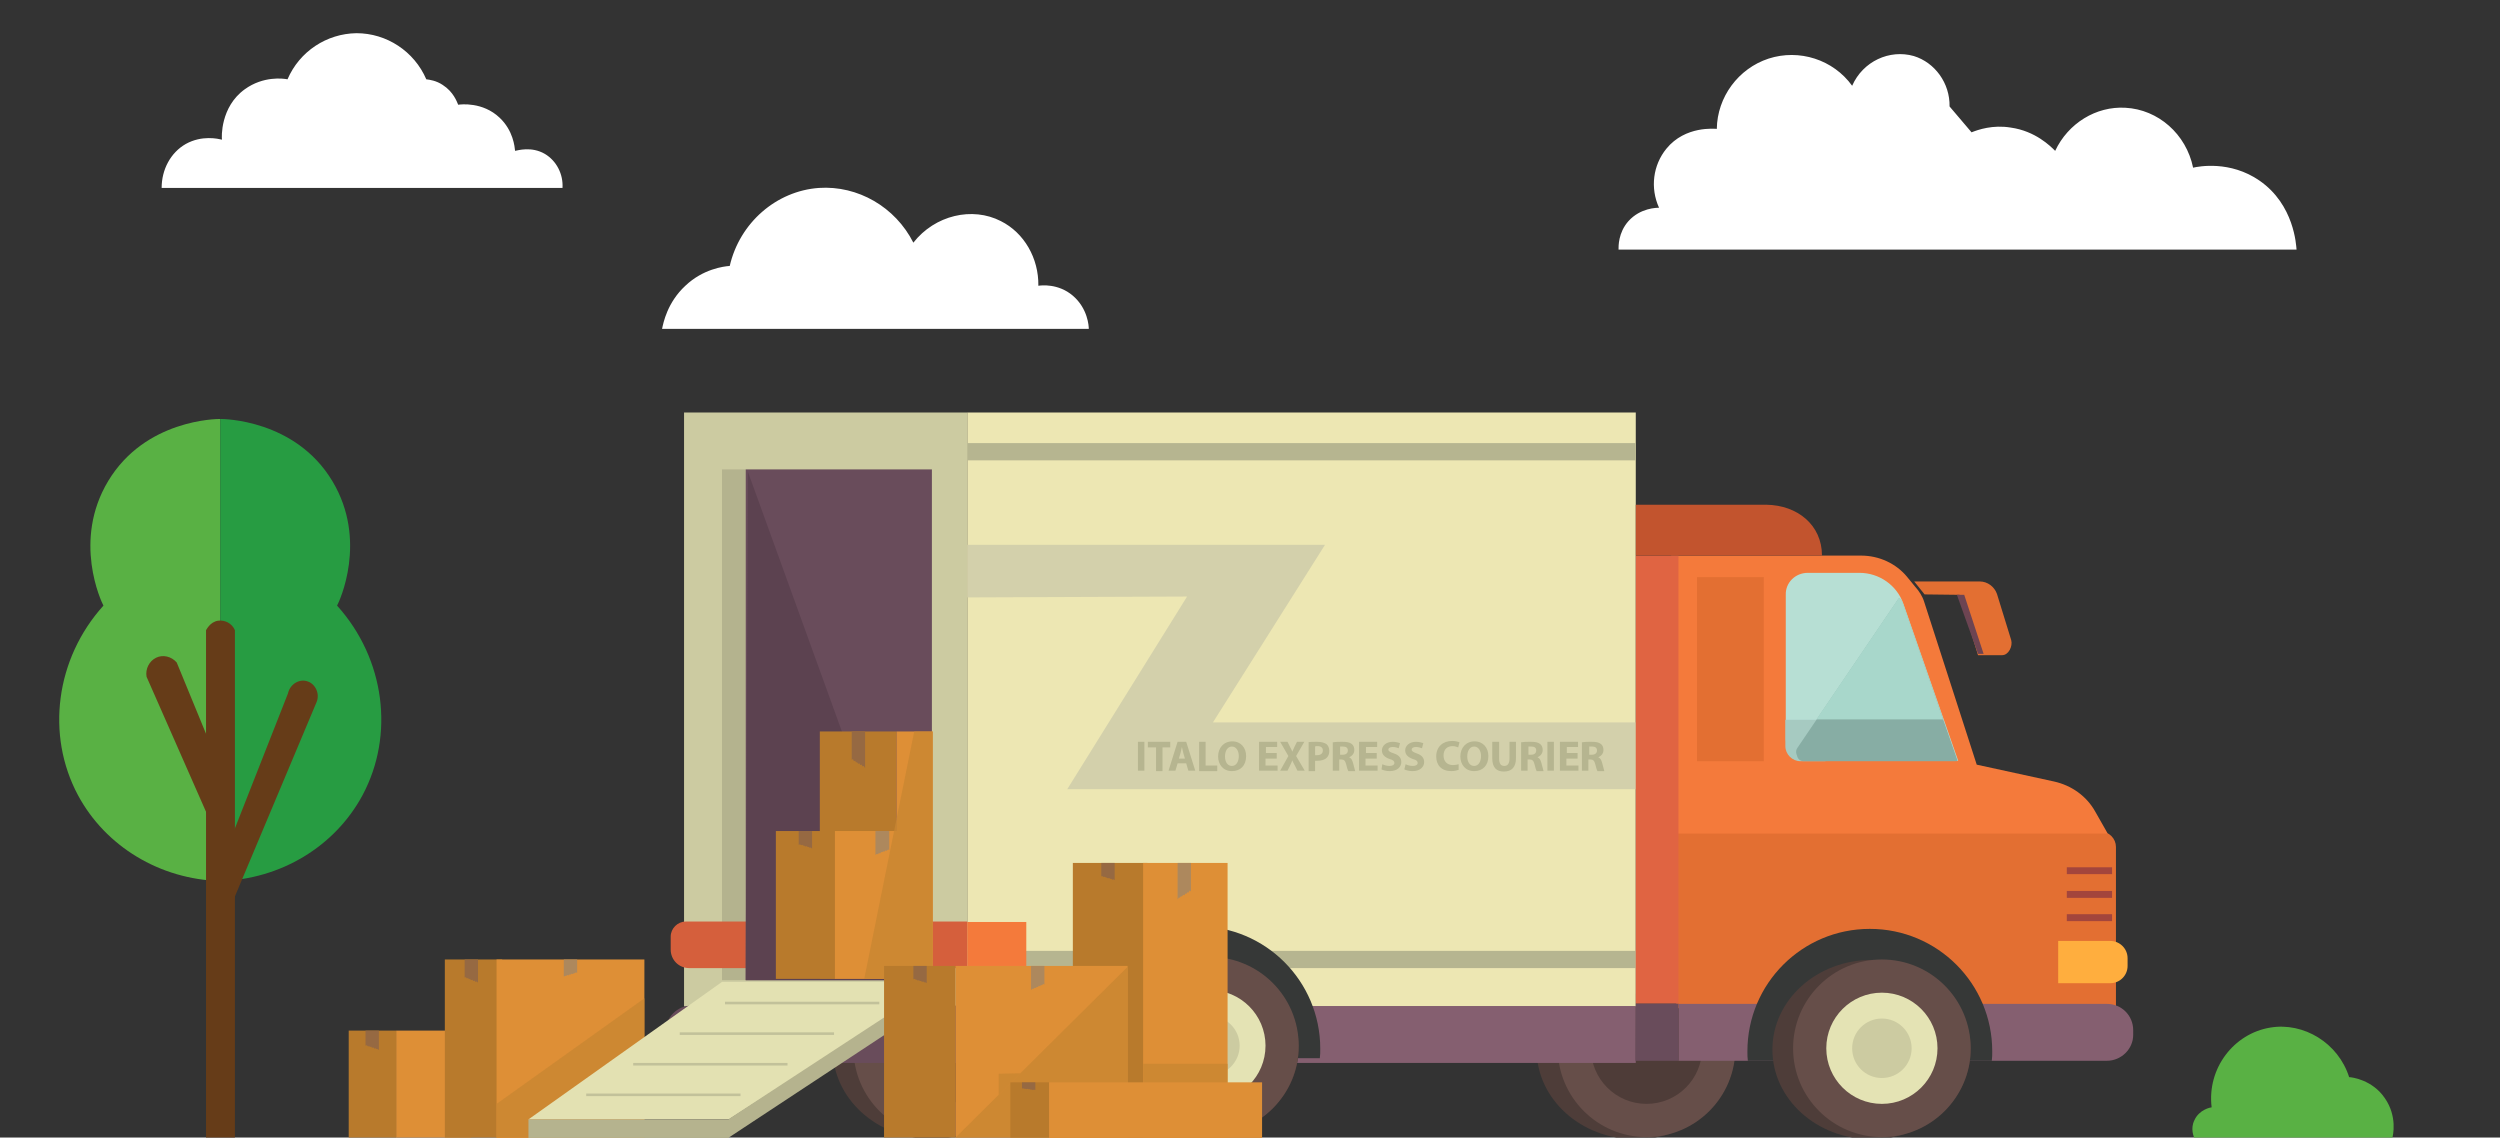 <svg version="1.1" id="Layer_1" xmlns="http://www.w3.org/2000/svg" x="0" y="0" viewBox="-7 289 580 263.9" xml:space="preserve"><rect x="-7" y="289" width="580" height="263.9" fill="#333333" stroke="none"/><style>.st1{fill:#b87a2c}.st2{fill:#de8f36}.st3{fill:#966942}.st4{opacity:.8;fill:#c98631;enable-background:new}.st5{fill:#ad885d}.st6{fill:#4e3d39}.st7{fill:#664e49}.st8{fill:#4e3c38}.st12{fill:#b6b590}.st13{fill:#855f70}.st17{fill:#cccba1}.st20{fill:#f47a3b}.st21{fill:#694c5b}.st26{fill:#363837}.st27{fill:#e4e3b4}.st32{fill:#e36f32}.st43{fill:#59b144}.st45{fill:#663c18}</style><g id="boxes_in_the_left"><path class="st1" d="M73.9 528.1h11V553h-11z"/><path class="st2" d="M84.9 528.1h17.4V553H84.9z"/><path class="st3" d="M80.9 528.1v4.5l-.3-.2h-.2l-.3-.2-.2.1-.3-.3-.3.1-.2-.3-.2.1-.3-.2-.2.1-.3-.3-.3.1v-3.5z"/><path class="st1" d="M96.2 511.6h13.3V553H96.2z"/><path class="st2" d="M108.2 511.6h34.3V553h-34.3z"/><path class="st4" d="M108.2 545.1l34.3-24.5v32.3h-34.3z"/><path class="st3" d="M103.9 511.6v5.4l-.3-.3-.3.1-.2-.3-.3.1-.2-.3-.3.1-.3-.3-.2.1-.2-.3-.3.1-.2-.3-.3.1v-4.2z"/><path class="st5" d="M123.8 511.6v4l.3-.2h.3l.2-.2.3.1.2-.2h.3l.2-.2.3.1.2-.2h.2l.3-.2.3.1v-3.1z"/></g><g id="Truck"><g id="wheel_on_the_back"><ellipse class="st6" cx="372.5" cy="532.5" rx="23" ry="20.8"/><circle class="st7" cx="375" cy="532.2" r="20.6"/><circle class="st8" cx="375" cy="532.2" r="12.9"/></g><g id="wheel_on_the_back_1_"><ellipse class="st6" cx="209.2" cy="532.4" rx="23" ry="20.8"/><circle class="st7" cx="211.6" cy="532.2" r="20.6"/><circle class="st8" cx="211.6" cy="532.2" r="12.9"/></g><g id="rightside"><path fill="#ede7b3" d="M217.4 384.7h155.1v137.8H217.4z"/><path fill="#d3d0ab" d="M217.4 415.4h83l-26 41.2h98.1v15.5H240.6l27.8-44.7-51 .2z"/><path class="st12" d="M217.4 391.8h155.1v4H217.4zm0 117.8h155.1v4H217.4z"/><path class="st13" d="M217.4 522.4h155.1v13.2H217.4z"/><path class="st12" d="M258.5 461.1v6.7H257v-6.7h1.5zm2.6 1.3h-1.8v-1.3h5.2v1.3h-1.8v5.5h-1.5v-5.5h-.1zm5.1 3.7l-.5 1.7h-1.6l2.1-6.7h2l2.1 6.7h-1.6l-.5-1.7h-2zm1.7-1.1l-.4-1.4c-.1-.4-.2-.9-.3-1.3-.1.4-.2.9-.3 1.3l-.4 1.4h1.4zm3.3-3.9h1.5v5.5h2.7v1.3h-4.2v-6.8zm10.9 3.3c0 2.2-1.3 3.5-3.3 3.5s-3.2-1.5-3.2-3.4c0-2 1.3-3.5 3.3-3.5s3.2 1.5 3.2 3.4zm-4.9.1c0 1.3.6 2.2 1.6 2.2s1.6-1 1.6-2.3c0-1.2-.6-2.2-1.6-2.2s-1.6 1-1.6 2.3zm11.9.5h-2.5v1.6h2.8v1.2h-4.3v-6.7h4.2v1.2h-2.6v1.4h2.5v1.3h-.1zm4.9 2.8l-.6-1.2c-.3-.5-.4-.8-.6-1.2-.1.4-.3.7-.5 1.2l-.6 1.2H290l1.9-3.4-1.9-3.3h1.7l.6 1.2c.2.4.4.7.5 1.1.2-.4.3-.7.5-1.1l.6-1.2h1.7l-1.9 3.3 2 3.4H294zm2.5-6.6c.5-.1 1.1-.1 2.1-.1.9 0 1.6.2 2.1.5.4.3.7.9.7 1.6s-.2 1.2-.6 1.6c-.5.5-1.3.7-2.2.7h-.5v2.4h-1.5v-6.7h-.1zm1.6 3h.5c.8 0 1.3-.4 1.3-1.1 0-.6-.4-1-1.2-1-.3 0-.5 0-.6.1v2zm4.3-3c.5-.1 1.2-.1 2-.1 1 0 1.7.1 2.2.5.4.3.6.8.6 1.4 0 .9-.6 1.4-1.2 1.7.5.2.7.6.9 1.3.2.8.4 1.6.5 1.9h-1.6c-.1-.2-.3-.7-.5-1.6-.2-.8-.5-1.1-1.1-1.1h-.5v2.6h-1.5v-6.6h.2zm1.5 2.9h.6c.8 0 1.2-.4 1.2-1s-.4-.9-1.1-.9h-.7v1.9zm8.4.9h-2.5v1.6h2.8v1.2h-4.3v-6.7h4.2v1.2h-2.6v1.4h2.5v1.3h-.1zm1.4 1.3c.4.2 1 .4 1.7.4s1.1-.3 1.1-.7-.3-.7-1.1-.9c-1.1-.4-1.8-1-1.8-2 0-1.1 1-2 2.5-2 .8 0 1.3.2 1.7.3l-.3 1.2c-.3-.1-.7-.3-1.4-.3s-1 .3-1 .6c0 .4.4.6 1.3.9 1.2.4 1.7 1.1 1.7 2 0 1.1-.9 2.1-2.7 2.1-.8 0-1.5-.2-1.9-.4l.2-1.2zm5.4 0c.4.2 1 .4 1.7.4s1.1-.3 1.1-.7-.3-.7-1.1-.9c-1.1-.4-1.8-1-1.8-2 0-1.1 1-2 2.5-2 .8 0 1.3.2 1.7.3l-.3 1.2c-.3-.1-.8-.3-1.4-.3-.7 0-1 .3-1 .6 0 .4.4.6 1.2.9 1.2.4 1.7 1.1 1.7 2 0 1.1-.9 2.1-2.7 2.1-.8 0-1.5-.2-1.9-.4l.3-1.2zm12.3 1.3c-.3.1-.9.3-1.7.3-2.3 0-3.5-1.4-3.5-3.4 0-2.3 1.6-3.6 3.7-3.6.8 0 1.4.2 1.7.3l-.3 1.2c-.3-.1-.7-.3-1.3-.3-1.2 0-2.1.7-2.1 2.2 0 1.3.8 2.2 2.2 2.2.5 0 1-.1 1.3-.2v1.3zm6.9-3.2c0 2.2-1.3 3.5-3.3 3.5s-3.2-1.5-3.2-3.4c0-2 1.3-3.5 3.3-3.5 2 0 3.2 1.5 3.2 3.4zm-4.9.1c0 1.3.6 2.2 1.6 2.2s1.6-1 1.6-2.3c0-1.2-.6-2.2-1.6-2.2s-1.6 1-1.6 2.3zm7.4-3.4v3.9c0 1.2.4 1.7 1.2 1.7.8 0 1.2-.6 1.2-1.7v-3.9h1.5v3.8c0 2.1-1 3.1-2.8 3.1-1.7 0-2.7-.9-2.7-3.1v-3.8h1.6zm5.3.1c.5-.1 1.2-.1 2-.1 1 0 1.7.1 2.2.5.4.3.6.8.6 1.4 0 .9-.6 1.4-1.2 1.7.5.2.7.6.9 1.3.2.8.4 1.6.5 1.9h-1.6c-.1-.2-.3-.7-.5-1.6-.2-.8-.5-1.1-1.1-1.1h-.5v2.6h-1.5v-6.6h.2zm1.5 2.9h.6c.8 0 1.2-.4 1.2-1s-.4-.9-1.1-.9h-.7v1.9zm5.9-3v6.7H352v-6.7h1.5zm5.4 3.9h-2.5v1.6h2.8v1.2h-4.3v-6.7h4.2v1.2h-2.6v1.4h2.5v1.3h-.1zm1.3-3.8c.5-.1 1.2-.1 2-.1 1 0 1.7.1 2.2.5.4.3.6.8.6 1.4 0 .9-.6 1.4-1.2 1.7.5.2.7.6.9 1.3.2.8.4 1.6.5 1.9h-1.6c-.1-.2-.3-.7-.5-1.6-.2-.8-.5-1.1-1.1-1.1h-.5v2.6H360v-6.6h.2zm1.5 2.9h.6c.8 0 1.2-.4 1.2-1s-.4-.9-1.1-.9h-.7v1.9z"/></g><g id="back"><path class="st17" d="M151.7 384.7h65.7v137.8h-65.7z"/><path fill="#b4b38e" d="M160.5 397.9h5.5v118.5h-5.5z"/><path d="M217.4 513.6h-64.5c-2.4 0-4.3-1.9-4.3-4.3v-3c0-1.9 1.6-3.5 3.5-3.5h65.3v10.8z" fill="#d55f3c"/><path class="st20" d="M217.4 502.9h13.7v10.7h-13.7z"/><path class="st21" d="M166 397.9h43.2v118.5H166z"/><path fill="#5c4250" d="M166.5 398.4l42.7 118H166z"/><path class="st21" d="M153.4 522.3h64v13.3h-63.9c-3.4 0-6.1-2.7-6.1-6.1v-1.2c0-3.2 2.7-6 6-6z"/></g><g id="scivolo"><path fill="#e3e1b2" d="M160.5 516.8h38v8.6l-36.4 23.3h-46.5"/><path d="M115.6 548.7h46.5v4.3h-46.5zm82.9-19.8l-36.4 24v-4.3l36.4-23.8z" fill="#b5b38e"/><path d="M161.2 521.4H197v.6h-35.8zm-10.5 7.1h35.8v.6h-35.8zm-10.8 7.1h35.8v.6h-35.8zm-10.9 7.1h35.8v.6H129z" fill="#c2c19a"/></g><g id="wheel_x2B_hole_1_"><path id="hole_1_" class="st26" d="M299.2 534.5c.1-.7.1-1.5.1-2.2 0-15.7-12.7-28.4-28.4-28.4s-28.4 12.7-28.4 28.4c0 .8 0 1.5.1 2.2h56.6z"/><g id="Wheel_1_"><ellipse class="st6" cx="271.3" cy="532" rx="23" ry="20.9"/><circle class="st7" cx="273.7" cy="531.6" r="20.6"/><circle class="st27" cx="273.7" cy="531.6" r="12.9"/><circle class="st17" cx="273.7" cy="531.6" r="6.9"/></g></g><g id="fiancata"><path d="M483.4 522.4h-101v-40h97.9c1.7 0 3.1 1.4 3.1 3.1v36.9z" fill="#e36f32" stroke="#e36f32" stroke-miterlimit="10"/><path class="st13" d="M481.8 535.1h-99.4v-13.2h99.4c3.4 0 6.1 2.7 6.1 6.1v1.1c0 3.3-2.8 6-6.1 6z"/><path class="st21" d="M382.4 535.1h-10l.1-13.3h9.9z"/><path class="st20" d="M380.6 482.4H482l-2.9-5.1c-2-3.6-5.5-6.1-9.6-7l-17.9-3.9-12.2-37.8c-.4-1.3-1.2-2.5-2.1-3.5l-1.8-2.2c-2.6-3.2-6.6-5-10.7-5h-44.1l-.1 64.5z"/><path fill="#e06442" d="M372.5 417.9h9.9v103.9h-9.9z"/><path d="M482.6 517.1h-12.1v-9.8h12.1c2.2 0 4 1.8 4 4v1.8c0 2.2-1.8 4-4 4z" fill="#ffae3e"/><path d="M472.5 501.1H483v1.6h-10.5zm0-5.4H483v1.6h-10.5zm0-5.5H483v1.6h-10.5z" fill="#a3453c" id="lights"/><path class="st32" d="M386.7 422.9h15.5v42.7h-15.5z"/><g id="window"><path d="M412.4 421.9h12c4.6 0 8.7 2.9 10.2 7.2l12.7 36.4h-34.8c-2.9 0-5.2-2.3-5.2-5.2V427c-.1-2.8 2.2-5.1 5.1-5.1z" fill="#b7dfd4"/><path d="M416.5 465.6h-5.8c-1.9 0-3.5-1.6-3.5-3.5V456h9.3v9.6z" fill="#a6cac1"/><path d="M410 462.5l23.4-34.5c.1-.2.4-.5 1 .9l12.7 36.4c.1.1-.1.3-.2.3h-35.5c-.6 0-1.2-.4-1.4-1l-.2-.6c-.2-.5-.1-1.1.2-1.5z" fill="#87ada4"/><path d="M443.8 455.9l-9.4-27.1c-.6-1.4-.9-1-1-.9l-19 28h29.4z" fill="#a8d7cb"/></g><g id="wheel_x2B_hole"><path id="hole" class="st26" d="M455.1 535.1c.1-.7.1-1.5.1-2.2 0-15.7-12.7-28.4-28.4-28.4s-28.4 12.7-28.4 28.4c0 .8 0 1.5.1 2.2h56.6z"/><g id="Wheel"><ellipse class="st6" cx="427.2" cy="532.5" rx="23" ry="20.8"/><circle class="st7" cx="429.6" cy="532.2" r="20.6"/><circle class="st27" cx="429.6" cy="532.2" r="12.9"/><circle class="st17" cx="429.6" cy="532.2" r="6.9"/></g></g><path d="M415.7 417.9h-43.2v-11.8h30.3c7.2.1 12.9 4.7 12.9 11.8z" fill="#c2542e"/><g id="mirror"><path class="st32" d="M437.1 423.9h15.2c1.8 0 3.4 1.2 4 2.9l3.3 10.7c.4 1.4-.6 3.5-2.1 3.5h-5.6l-4.3-14-8.1-.1-2.4-3z"/><path fill="#6d4452" d="M447 427h1.7l4.5 13.7h-1.3z"/></g></g></g><g id="boxes_inside"><path class="st1" d="M183.2 458.7H201V516h-17.8z"/><path class="st2" d="M201 458.7h8.4v57.4H201z"/><path class="st3" d="M193.7 458.7v8.5l-.3-.5-.3.1-.2-.4-.3.1-.2-.4-.3.1-.3-.4-.2.1-.2-.4-.3.1-.2-.5-.3.2v-6.6z"/><path class="st1" d="M173 481.8h13.8v34.3H173z"/><path class="st2" d="M186.7 481.8h22.6v34.3h-22.6z"/><path class="st5" d="M196.1 481.8v5.6l.3-.3.3.1.2-.3.3.1.2-.3h.3l.3-.2.2.1.2-.3.3.1.3-.3.3.1v-4.4z"/><path class="st3" d="M181.4 481.8v4.1l-.3-.3-.2.1-.3-.2h-.2l-.3-.2-.3.1-.2-.2h-.2l-.3-.2-.2.1-.3-.2-.3.1v-3.2z"/><path class="st4" d="M205.1 458.7h4.3v57.4h-15.9z"/></g><g id="Boxes_on_the_right"><g id="box3"><path class="st1" d="M241.9 489.2h17.3V553h-17.3z"/><path class="st2" d="M258.2 489.2h19.6V553h-19.6z"/><path class="st4" d="M258.2 535.8h19.6v17.3h-19.6z"/><path class="st5" d="M266.2 489.2v8.5l.3-.5.2.1.3-.4.2.1.3-.4.3.1.2-.4.2.1.3-.4.2.1.3-.5.3.2v-6.6z"/><path class="st3" d="M251.6 489.2v4l-.3-.2-.2.1-.3-.2h-.2l-.3-.2-.3.1-.2-.2h-.2l-.3-.2-.2.1-.3-.2h-.3v-3.1z"/></g><g id="box2"><path class="st1" d="M198.1 513.1h16.6V553h-16.6z"/><path class="st2" d="M214.7 513.1h39.9V553h-39.9z"/><path class="st4" d="M214.7 552.9l39.9-39.6v39.9z"/><path class="st4" d="M224.7 538.1v4.9l5-5z"/><path class="st3" d="M208 513.1v4l-.3-.2h-.3l-.2-.2-.3.1-.2-.2h-.3l-.2-.2-.3.1-.2-.2h-.2l-.3-.2-.3.1v-3.1z"/><path class="st5" d="M232.2 513.1v5.6l.3-.3h.3l.2-.2h.3l.2-.2h.3l.2-.3.3.1.2-.3.2.1.3-.3.3.1v-4.3z"/></g><g id="box1"><path class="st1" d="M227.4 540.1h9V553h-9z"/><path class="st2" d="M236.4 540.1h49.4V553h-49.4z"/><path class="st3" d="M233.2 540.1v1.8l-.3-.1-.3.1-.2-.1h-.3l-.2-.1h-.3l-.3-.1-.2.1-.2-.1h-.3l-.2-.1h-.3v-1.4z"/></g></g><path d="M368.5 346.9c0-.7-.1-3.9 2.3-6.6 2.8-3.1 6.6-3.1 7.1-3.1-2.1-4.6-1.4-9.9 1.7-13.7 4.4-5.4 11.3-4.6 11.7-4.6.1-7.4 5-14 12-16.3 7.1-2.3 15 .2 19.4 6.3 2.5-5.7 8.7-8.5 14.3-6.9 4.9 1.5 8.4 6.3 8.3 11.7l5.1 6c1.5-.6 4.9-1.8 9.1-1.1 5.7.8 9.2 4.3 10.3 5.4 3-6.4 9.5-10.4 16.3-10 7.6.4 14.1 6.1 15.7 13.9 1.3-.3 8.6-1.7 15.4 3 8.1 5.6 8.5 15 8.6 16H368.5zm-221.9 18.4h99c0-.6-.2-4.7-3.7-7.7-3.4-2.9-7.4-2.4-8-2.3.1-6.4-3.3-12.3-8.7-15-6.6-3.4-15.3-1.4-20.3 5-4.2-8.3-12.9-13.3-21.9-12.7-9.9.7-18.4 8.1-20.7 18.1-1.4.1-6.2.7-10.3 4.6-4.2 3.9-5.1 8.6-5.4 10zm-23.1-32.7c.2-3.2-1.4-6.3-4.1-7.9-3.1-1.8-6.3-.8-6.9-.7-.1-.9-.4-4.7-3.6-7.7-3.9-3.7-9-3.1-9.6-3-.3-.7-1.1-3-3.6-4.6-1.5-1-3-1.2-3.8-1.3-2.8-6.5-9.2-10.7-16.2-10.7-6.9.1-13.2 4.2-16 10.7-1-.2-5.6-.8-9.9 2.3-5.7 4.1-5.4 11.2-5.3 11.7-.9-.2-4.6-1.1-8.4 1-3.5 2-5.6 5.9-5.6 10.2h93z" fill="#fff" id="Clouds"/><path id="Bush" class="st43" d="M502.1 553.1H548c.2-.7 1.2-5.1-1.7-9.3-2.9-4.3-7.7-4.9-8.3-4.9-2.5-7.9-10.5-12.8-18.3-11.5-8.5 1.4-14.7 9.5-13.6 18.5-.2 0-2.9.5-4 3-1 2-.1 3.9 0 4.2z"/><g id="Tree"><path class="st43" d="M44.1 386.2v107.2c-14-.4-26.6-8-33-19.9-7.5-14-5.2-31.7 5.9-44-.5-.9-7.2-15.1 1.1-28.9 8.6-14.3 25.2-14.4 26-14.4z"/><path d="M44.1 386.2v107.2c14-.4 26.6-8 33-19.9 7.5-14 5.2-31.7-5.9-44 .5-.9 7.2-15.1-1.1-28.9-8.6-14.3-25.3-14.4-26-14.4z" fill="#279c42"/><path class="st45" d="M59.8 449.9l-12.9 32.8v15.7L66.4 452c.9-2-.2-4.3-2-4.9-1.8-.7-4.1.5-4.6 2.8zm-18.4 10.8l-7.4-18c-1.2-1.4-3.2-1.9-4.8-1.1-1.6.8-2.5 2.6-2.2 4.4 4.6 10.4 9.8 22.3 14.4 32.7v-18z"/><path class="st45" d="M40.8 553.6V435.2c.1-.1.9-1.9 2.8-2.2 1.6-.2 3.2.6 3.9 2.2v118.3h-6.7v.1z"/></g></svg>